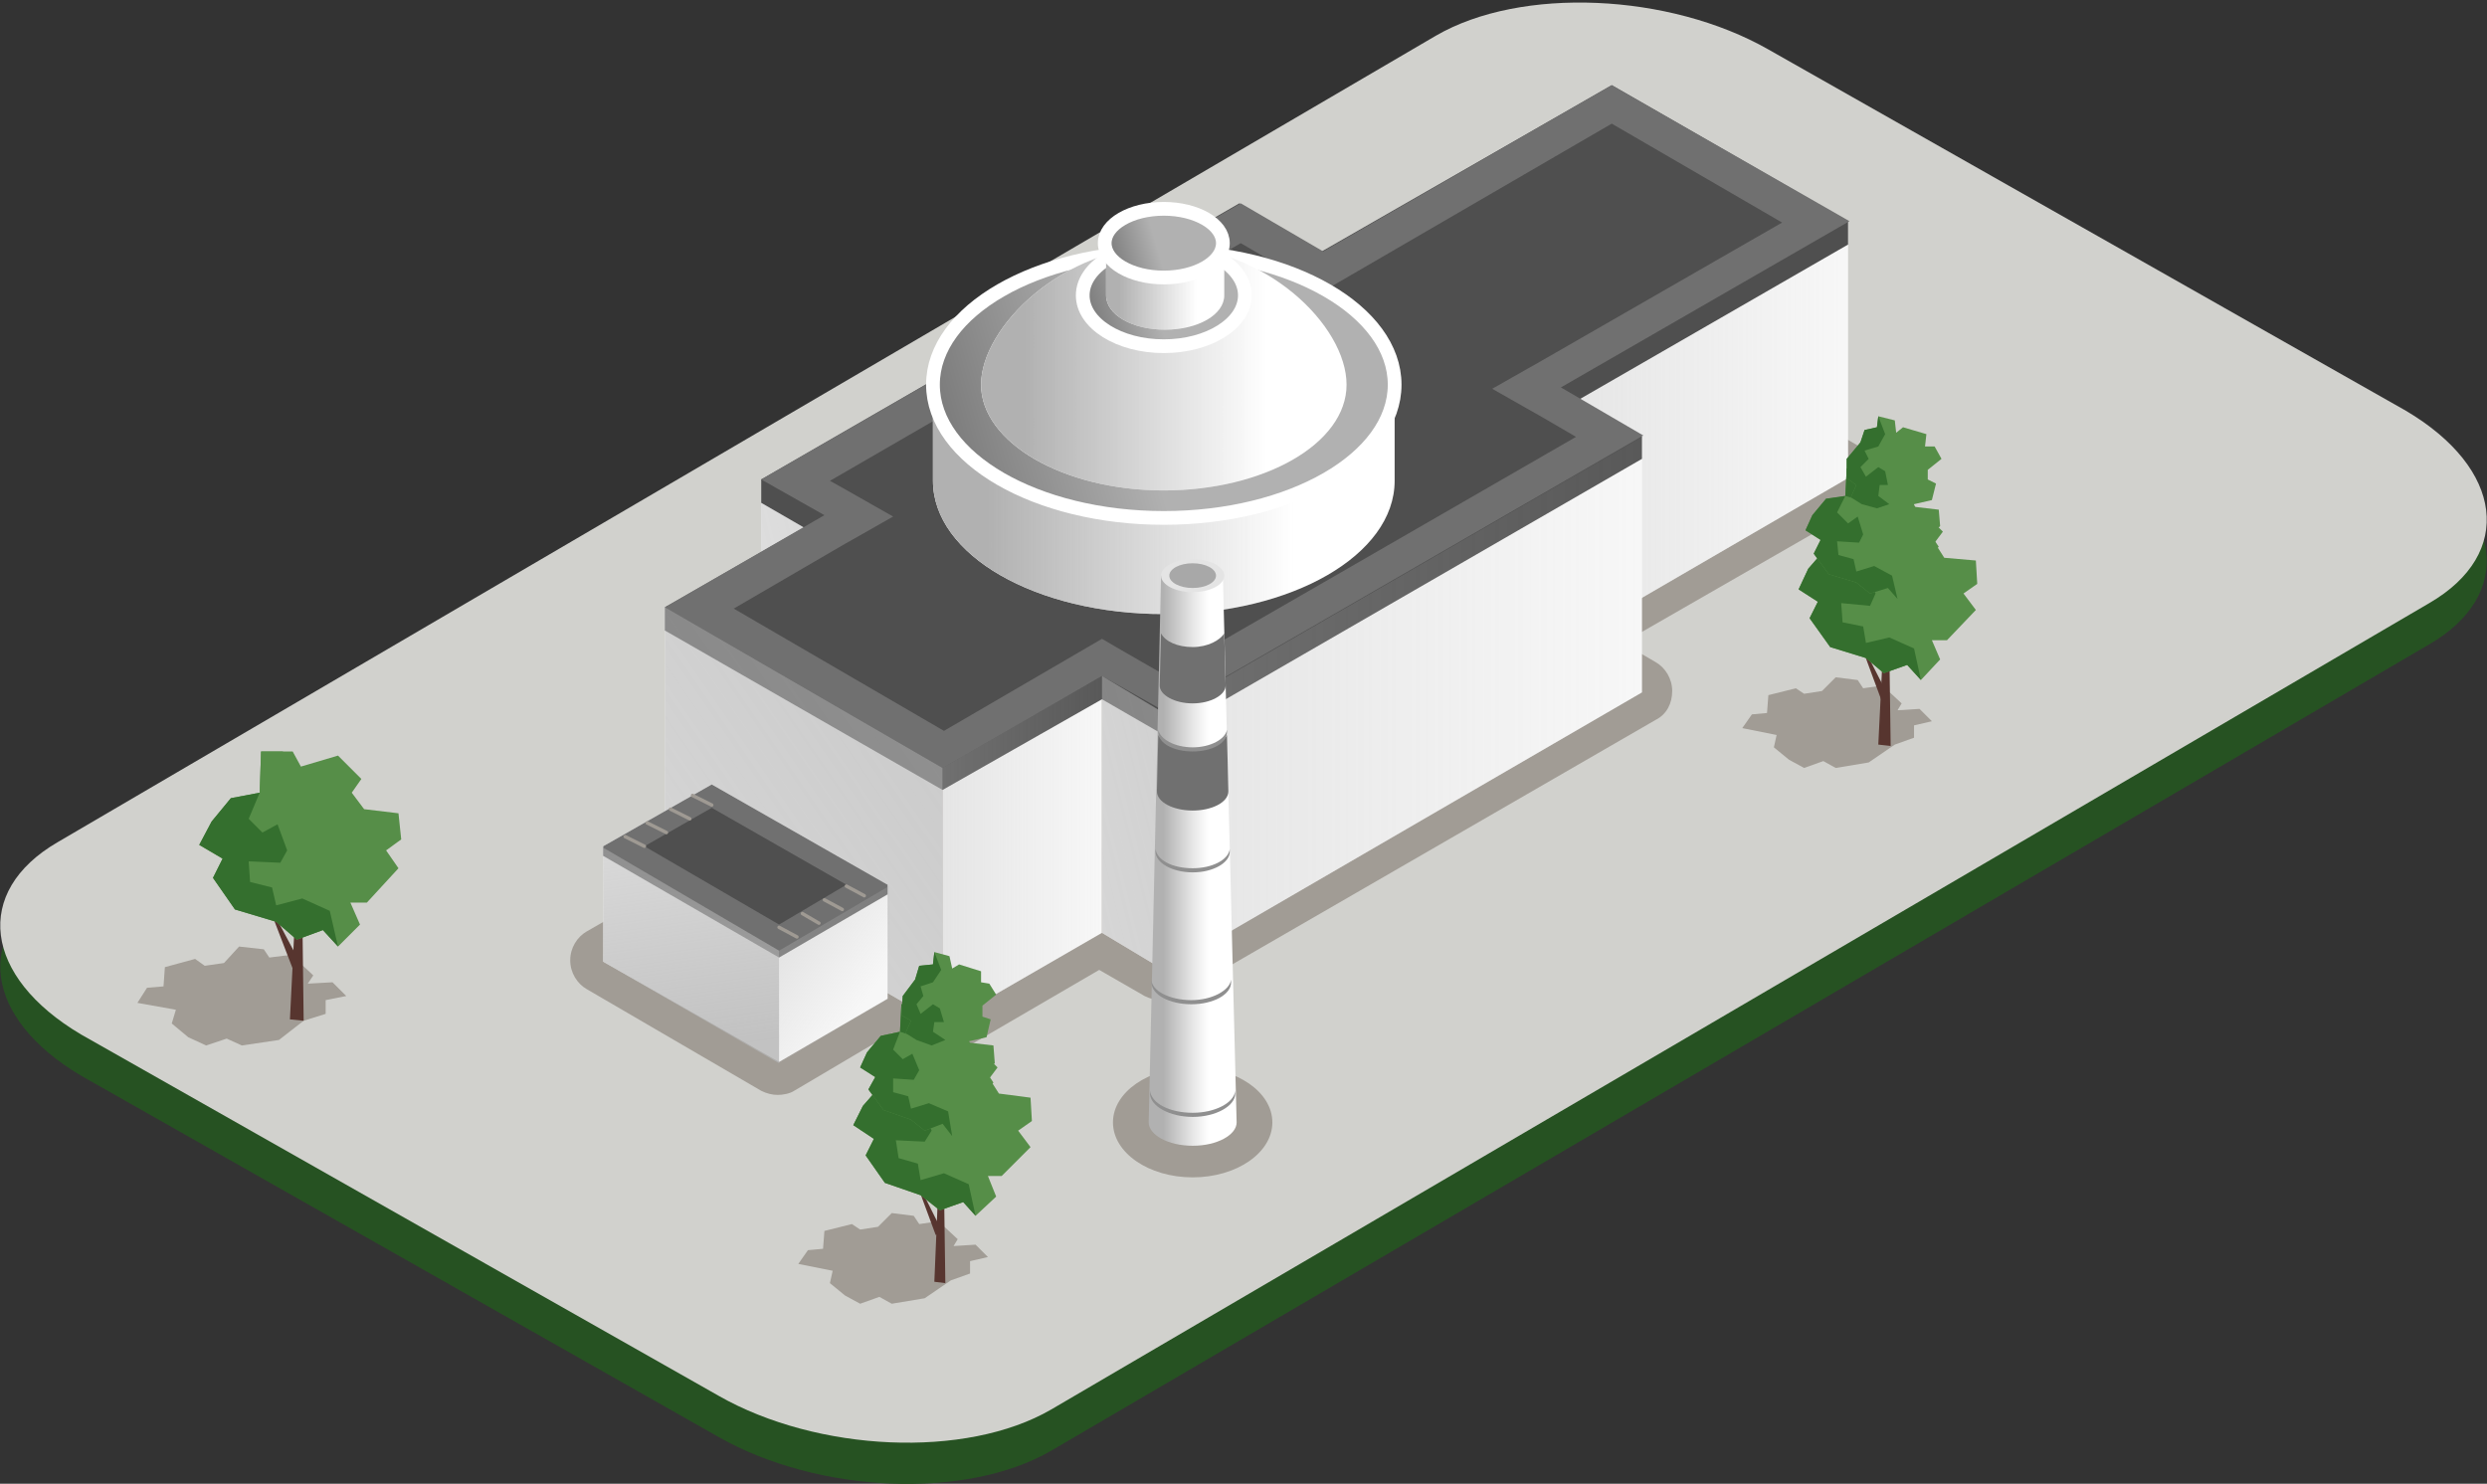 <?xml version="1.0" encoding="utf-8"?>
<!-- Generator: Adobe Illustrator 21.1.0, SVG Export Plug-In . SVG Version: 6.00 Build 0)  -->
<svg version="1.1" id="Слой_1" xmlns="http://www.w3.org/2000/svg" xmlns:xlink="http://www.w3.org/1999/xlink" x="0px" y="0px"
	 viewBox="0 0 181 108" style="enable-background:new 0 0 181 108;" xml:space="preserve">
<rect x="0" y="0" width="181" height="108" fill="#333333" stroke="none"/>
<style type="text/css">
	.st0{fill:#265222;}
	.st1{fill:#D1D1CD;}
	.st2{fill:#A19C95;}
	.st3{fill:#57352F;}
	.st4{fill:#568E48;}
	.st5{fill:#346F2E;}
	.st6{fill:#FFFFFF;}
	.st7{fill:url(#SVGID_1_);}
	.st8{fill:url(#SVGID_2_);}
	.st9{fill:#4F4F4F;}
	.st10{fill:#707070;}
	.st11{fill:url(#SVGID_3_);}
	.st12{fill:url(#SVGID_4_);stroke:#FFFFFF;stroke-miterlimit:10;}
	.st13{fill:url(#SVGID_5_);}
	.st14{fill:url(#SVGID_6_);stroke:#FFFFFF;stroke-miterlimit:10;}
	.st15{fill:url(#SVGID_7_);}
	.st16{fill:url(#SVGID_8_);}
	.st17{fill:url(#SVGID_9_);}
	.st18{fill:url(#SVGID_10_);}
	.st19{fill:url(#SVGID_11_);}
	.st20{fill:url(#SVGID_12_);}
	.st21{fill:none;stroke:#9F9A93;stroke-width:0.25;stroke-linecap:round;stroke-miterlimit:10;}
	.st22{fill:url(#SVGID_13_);}
	.st23{fill:url(#SVGID_14_);stroke:#FFFFFF;stroke-miterlimit:10;}
	.st24{fill:url(#SVGID_15_);}
	.st25{fill:#E4E4E4;}
	.st26{fill:#A8A8A8;}
	.st27{fill:#8F8F8F;}
</style>
<g>
	<g>
		<path class="st0" d="M5.9,78.3l46.4,26.3c7.2,4.1,18,4.6,24.2,1l100.3-58.7c6.2-3.6,5.4-9.8-1.7-14L128.7,6.6
			c-7.2-4.1-18-4.6-24.2-1L4.2,64.3C-2,67.9-1.2,74.1,5.9,78.3z"/>
		<path class="st1" d="M5.9,75.3l46.4,26.3c7.2,4.1,18,4.6,24.2,1l100.3-58.7c6.2-3.6,5.4-9.8-1.7-14L128.7,3.6
			c-7.2-4.1-18-4.6-24.2-1L4.2,61.3C-2,64.9-1.2,71.1,5.9,75.3z"/>
	</g>
	<g>
		<path class="st2" d="M20.3,75.7l-2.7,0.4l-1.1-0.5L15,76.1l-1.3-0.6l-1.2-1l0.3-1l-2.8-0.5l0.7-1.1l1.2-0.1l0.1-1.4l2.2-0.6
			l0.7,0.5l1.4-0.2l1.1-1.2l1.8,0.2l0.4,0.6l1.6-0.2l1.6,1.5l-0.4,0.6l1.8-0.1l1,1l-1.5,0.3l0,1l-1.6,0.5L20.3,75.7z"/>
		<g>
			<polygon class="st3" points="21.1,74.2 21.9,58.2 22.1,74.3 			"/>
			<polygon class="st3" points="21.3,70.5 19.3,65.3 21.9,70.2 			"/>
			<polygon class="st4" points="17.1,66.2 15.5,63.9 16.2,62.5 14.5,61.5 15.4,59.8 16.8,58.1 18.9,57.7 19,54.7 21.3,54.7 
				21.9,55.8 24.6,55 26.3,56.7 25.6,57.7 26.5,58.9 29,59.2 29.2,61.1 28.1,61.9 29,63.2 26.7,65.7 25.5,65.7 26.2,67.3 24.6,68.9 
				23.5,67.7 21.6,68.4 20.1,67.1 			"/>
			<g>
				<polygon class="st4" points="21.4,57 20.2,55.8 20.6,54.7 19,54.7 18.9,57.7 21,58.3 				"/>
				<polygon class="st5" points="22,65.4 20.1,65.9 19.8,64.6 18.2,64.2 18.1,62.7 20.4,62.8 20.9,61.9 20.2,60 19.1,60.6 
					18.1,59.6 18.9,57.7 16.8,58.1 15.4,59.8 14.5,61.5 16.2,62.5 15.5,63.9 17.1,66.2 20.1,67.1 21.6,68.4 23.5,67.7 24.6,68.9 
					24,66.3 				"/>
			</g>
		</g>
	</g>
	<g>
		<g>
			<path class="st2" d="M117.3,22.4c-0.4,0-0.8,0.1-1.2,0.3L96.2,34.2l-4.8-2.8c-0.4-0.2-0.8-0.3-1.2-0.3c-0.4,0-0.8,0.1-1.2,0.3
				L54.2,51.5c-0.8,0.4-1.2,1.2-1.2,2.1s0.5,1.7,1.2,2.1l0.9,0.5l-7.9,4.6c-0.8,0.4-1.2,1.2-1.2,2.1s0.5,1.7,1.2,2.1l0.2,0.1
				l-4.7,2.7c-0.7,0.4-1.2,1.2-1.2,2.1c0,0.9,0.5,1.7,1.2,2.1l12.7,7.4c0.4,0.2,0.8,0.3,1.2,0.3c0.4,0,0.9-0.1,1.2-0.3l7.1-4.2
				l2.4,1.4c0.4,0.2,0.8,0.3,1.2,0.3c0.4,0,0.8-0.1,1.2-0.3l10.3-6l3.3,1.9c0.4,0.2,0.8,0.3,1.2,0.3c0.4,0,0.8-0.1,1.2-0.3
				l34.8-20.1c0.8-0.4,1.2-1.2,1.2-2.1s-0.5-1.7-1.2-2.1l-2.4-1.4l17.4-10c0.8-0.4,1.2-1.2,1.2-2.1s-0.5-1.7-1.2-2.1l-17.3-10
				C118.1,22.5,117.7,22.4,117.3,22.4L117.3,22.4z"/>
			<g>
				<polygon class="st6" points="134.5,16.1 134.5,34.8 113.5,47 113.5,28.3 				"/>
				
					<linearGradient id="SVGID_1_" gradientUnits="userSpaceOnUse" x1="-18.373" y1="31.559" x2="2.65" y2="31.559" gradientTransform="matrix(1 0 0 1 131.879 0)">
					<stop  offset="0" style="stop-color:#B1B1B1;stop-opacity:0.335"/>
					<stop  offset="7.406294e-02" style="stop-color:#B1B1B1;stop-opacity:0.318"/>
					<stop  offset="1" style="stop-color:#B1B1B1;stop-opacity:0.1"/>
				</linearGradient>
				<polygon class="st7" points="134.5,16.1 134.5,34.8 113.5,47 113.5,28.3 				"/>
				<polygon class="st6" points="68.6,55.9 68.6,74.6 80.2,67.9 80.2,49.2 				"/>
			</g>
			<g>
				<polygon class="st6" points="55.4,34.9 55.4,53.7 59.9,56.2 59.9,37.6 				"/>
				
					<linearGradient id="SVGID_2_" gradientUnits="userSpaceOnUse" x1="-29.239" y1="34.425" x2="-88.297" y2="49.088" gradientTransform="matrix(1 0 0 1 131.879 0)">
					<stop  offset="0" style="stop-color:#B1B1B1;stop-opacity:0.79"/>
					<stop  offset="1" style="stop-color:#B1B1B1;stop-opacity:0.335"/>
				</linearGradient>
				<polygon class="st8" points="55.4,34.9 55.4,53.7 59.9,56.2 59.9,37.6 				"/>
				<polygon class="st6" points="80.2,49.2 80.2,67.9 84.7,70.6 84.7,51.9 				"/>
			</g>
			<polygon class="st6" points="119.5,50.4 119.5,31.8 84.7,51.9 84.7,70.6 			"/>
			<polygon class="st6" points="48.4,44.2 48.4,62.9 68.6,74.6 68.6,55.9 			"/>
			<g>
				<polygon class="st9" points="55.4,36.6 59.9,39.2 48.4,44.2 48.4,45.9 68.6,57.5 80.2,50.9 84.7,53.5 119.5,33.4 119.5,31.8 
					113.5,29.9 134.5,17.8 134.5,16.1 55.4,34.9 				"/>
			</g>
			<g>
				<polygon class="st9" points="55.4,34.9 59.9,37.6 48.4,44.2 68.6,55.9 80.2,49.2 84.7,51.9 119.5,31.8 113.5,28.3 134.5,16.1 
					117.3,6.2 96.2,18.3 90.2,14.8 				"/>
			</g>
			<g>
				<path class="st10" d="M117.3,9l12.4,7.2l-17.4,10l-3.7,2.1l3.7,2.1l2.4,1.4L84.7,49.1l-3.3-1.9l-1.2-0.7l-1.2,0.7l-10.3,6
					l-15.3-8.9l7.9-4.6l3.7-2.1l-3.7-2.1l-0.9-0.5l29.9-17.3l4.8,2.8l1.2,0.7l1.2-0.7L117.3,9 M117.3,6.2l-21,12.1l-6-3.5L55.4,34.9
					l4.6,2.6l-11.6,6.7l20.2,11.7l11.6-6.7l4.6,2.6l34.8-20.1l-6-3.5l21-12.1L117.3,6.2L117.3,6.2z"/>
			</g>
			<g>
				<path class="st6" d="M67.9,28v7c0,5.4,7.5,9.7,16.8,9.7c9.3,0,16.8-4.3,16.8-9.7v-7H67.9z"/>
				
					<linearGradient id="SVGID_3_" gradientUnits="userSpaceOnUse" x1="-63.985" y1="36.343" x2="-30.34" y2="36.343" gradientTransform="matrix(1 0 0 1 131.879 0)">
					<stop  offset="0.117" style="stop-color:#B1B1B1"/>
					<stop  offset="0.166" style="stop-color:#B1B1B1;stop-opacity:0.926"/>
					<stop  offset="0.78" style="stop-color:#B1B1B1;stop-opacity:0"/>
				</linearGradient>
				<path class="st11" d="M67.9,28v7c0,5.4,7.5,9.7,16.8,9.7c9.3,0,16.8-4.3,16.8-9.7v-7H67.9z"/>
				<ellipse class="st6" cx="84.7" cy="28" rx="16.8" ry="9.7"/>
				
					<linearGradient id="SVGID_4_" gradientUnits="userSpaceOnUse" x1="-32.89" y1="23.84" x2="-65.652" y2="33.316" gradientTransform="matrix(1 0 0 1 131.879 0)">
					<stop  offset="0.502" style="stop-color:#B1B1B1"/>
					<stop  offset="1" style="stop-color:#707070"/>
				</linearGradient>
				<ellipse class="st12" cx="84.7" cy="28" rx="16.8" ry="9.7"/>
				<path class="st6" d="M84.7,17.9c-7.3,0-13.3,5.9-13.3,10.1c0,4.2,6,7.7,13.3,7.7c7.3,0,13.3-3.4,13.3-7.7
					C98,23.7,92.1,17.9,84.7,17.9z"/>
				
					<linearGradient id="SVGID_5_" gradientUnits="userSpaceOnUse" x1="-60.456" y1="26.75" x2="-33.869" y2="26.75" gradientTransform="matrix(1 0 0 1 131.879 0)">
					<stop  offset="0.117" style="stop-color:#B1B1B1"/>
					<stop  offset="0.166" style="stop-color:#B1B1B1;stop-opacity:0.926"/>
					<stop  offset="0.78" style="stop-color:#B1B1B1;stop-opacity:0"/>
				</linearGradient>
				<path class="st13" d="M84.7,17.9c-7.3,0-13.3,5.9-13.3,10.1c0,4.2,6,7.7,13.3,7.7c7.3,0,13.3-3.4,13.3-7.7
					C98,23.7,92.1,17.9,84.7,17.9z"/>
			</g>
			<g>
				
					<linearGradient id="SVGID_6_" gradientUnits="userSpaceOnUse" x1="-42.183" y1="20.038" x2="-53.613" y2="23.344" gradientTransform="matrix(1 0 0 1 131.879 0)">
					<stop  offset="0.502" style="stop-color:#B1B1B1"/>
					<stop  offset="1" style="stop-color:#707070"/>
				</linearGradient>
				<ellipse class="st14" cx="84.7" cy="21.5" rx="5.9" ry="3.7"/>
			</g>
			<g>
				
					<linearGradient id="SVGID_7_" gradientUnits="userSpaceOnUse" x1="-19.522" y1="52.467" x2="-78.533" y2="67.118" gradientTransform="matrix(1 0 0 1 131.879 0)">
					<stop  offset="0" style="stop-color:#B1B1B1;stop-opacity:0.79"/>
					<stop  offset="1" style="stop-color:#B1B1B1;stop-opacity:0.335"/>
				</linearGradient>
				<polygon class="st15" points="80.2,49.2 80.2,67.9 84.7,70.6 84.7,51.9 				"/>
			</g>
			
				<linearGradient id="SVGID_8_" gradientUnits="userSpaceOnUse" x1="-47.162" y1="51.158" x2="-12.345" y2="51.158" gradientTransform="matrix(1 0 0 1 131.879 0)">
				<stop  offset="0" style="stop-color:#B1B1B1;stop-opacity:0.335"/>
				<stop  offset="7.406294e-02" style="stop-color:#B1B1B1;stop-opacity:0.318"/>
				<stop  offset="1" style="stop-color:#B1B1B1;stop-opacity:0.1"/>
			</linearGradient>
			<polygon class="st16" points="119.5,50.4 119.5,31.8 84.7,51.9 84.7,70.6 			"/>
			
				<linearGradient id="SVGID_9_" gradientUnits="userSpaceOnUse" x1="-44.175" y1="39.201" x2="-114.444" y2="87.832" gradientTransform="matrix(1 0 0 1 131.879 0)">
				<stop  offset="0" style="stop-color:#B1B1B1;stop-opacity:0.79"/>
				<stop  offset="1" style="stop-color:#B1B1B1;stop-opacity:0.335"/>
			</linearGradient>
			<polygon class="st17" points="48.4,44.2 48.4,62.9 68.6,74.6 68.6,55.9 			"/>
			<g>
				
					<linearGradient id="SVGID_10_" gradientUnits="userSpaceOnUse" x1="-63.276" y1="61.916" x2="-51.717" y2="61.916" gradientTransform="matrix(1 0 0 1 131.879 0)">
					<stop  offset="0" style="stop-color:#B1B1B1;stop-opacity:0.335"/>
					<stop  offset="7.406294e-02" style="stop-color:#B1B1B1;stop-opacity:0.318"/>
					<stop  offset="1" style="stop-color:#B1B1B1;stop-opacity:0.1"/>
				</linearGradient>
				<polygon class="st18" points="68.6,55.9 68.6,74.6 80.2,67.9 80.2,49.2 				"/>
			</g>
			<g>
				<g>
					<g>
						<g>
							<g>
								<g>
									<polygon class="st6" points="64.6,64.4 51.8,57.1 43.9,61.6 43.9,70 56.7,77.3 64.6,72.7 									"/>
									<polygon class="st10" points="64.6,64.4 51.8,57.1 43.9,61.6 43.9,62.3 56.7,69.7 64.6,65.1 									"/>
									<polygon class="st9" points="46.9,61.6 51.8,58.8 61.6,64.4 56.7,67.3 									"/>
								</g>
								
									<linearGradient id="SVGID_11_" gradientUnits="userSpaceOnUse" x1="-3573.445" y1="76.424" x2="-3576.721" y2="53.285" gradientTransform="matrix(1 0 0 1 3624.773 0)">
									<stop  offset="0" style="stop-color:#B1B1B1;stop-opacity:0.79"/>
									<stop  offset="1" style="stop-color:#B1B1B1;stop-opacity:0.335"/>
								</linearGradient>
								<path class="st19" d="M43.9,70v-8.3l12.8,7.5v8.2"/>
								
									<linearGradient id="SVGID_12_" gradientUnits="userSpaceOnUse" x1="4195.731" y1="68.659" x2="4190.096" y2="72.769" gradientTransform="matrix(-1 0 0 1 4253.245 0)">
									<stop  offset="0" style="stop-color:#B1B1B1;stop-opacity:0.335"/>
									<stop  offset="7.406294e-02" style="stop-color:#B1B1B1;stop-opacity:0.318"/>
									<stop  offset="1" style="stop-color:#B1B1B1;stop-opacity:0.1"/>
								</linearGradient>
								<path class="st20" d="M56.7,77.4v-8.2l8-4.7v8.2"/>
							</g>
						</g>
						<g>
							<line class="st21" x1="61.6" y1="64.5" x2="62.9" y2="65.2"/>
							<line class="st21" x1="60" y1="65.5" x2="61.3" y2="66.2"/>
							<line class="st21" x1="58.4" y1="66.5" x2="59.6" y2="67.2"/>
							<line class="st21" x1="56.7" y1="67.5" x2="58" y2="68.2"/>
						</g>
						<g>
							<line class="st21" x1="50.4" y1="57.9" x2="51.8" y2="58.6"/>
							<line class="st21" x1="48.8" y1="58.9" x2="50.2" y2="59.6"/>
							<line class="st21" x1="47.1" y1="59.9" x2="48.5" y2="60.6"/>
							<line class="st21" x1="45.5" y1="60.9" x2="46.9" y2="61.6"/>
						</g>
					</g>
				</g>
			</g>
			<path class="st6" d="M80.5,17.7v3.8c0,1.4,1.9,2.5,4.3,2.5c2.4,0,4.3-1.1,4.3-2.5v-3.8H80.5z"/>
			
				<linearGradient id="SVGID_13_" gradientUnits="userSpaceOnUse" x1="-51.419" y1="20.794" x2="-42.906" y2="20.794" gradientTransform="matrix(1 0 0 1 131.879 0)">
				<stop  offset="0.117" style="stop-color:#B1B1B1"/>
				<stop  offset="0.166" style="stop-color:#B1B1B1;stop-opacity:0.926"/>
				<stop  offset="0.78" style="stop-color:#B1B1B1;stop-opacity:0"/>
			</linearGradient>
			<path class="st22" d="M80.5,17.7v3.8c0,1.4,1.9,2.5,4.3,2.5c2.4,0,4.3-1.1,4.3-2.5v-3.8H80.5z"/>
			
				<linearGradient id="SVGID_14_" gradientUnits="userSpaceOnUse" x1="-43.551" y1="16.608" x2="-51.84" y2="19.006" gradientTransform="matrix(1 0 0 1 131.879 0)">
				<stop  offset="0.502" style="stop-color:#B1B1B1"/>
				<stop  offset="1" style="stop-color:#707070"/>
			</linearGradient>
			<ellipse class="st23" cx="84.7" cy="17.7" rx="4.3" ry="2.5"/>
		</g>
		<g>
			<ellipse class="st2" cx="86.8" cy="81.7" rx="5.8" ry="4"/>
			<g>
				<g>
					
						<linearGradient id="SVGID_15_" gradientUnits="userSpaceOnUse" x1="-91.429" y1="62.647" x2="-87.191" y2="62.647" gradientTransform="matrix(1 0 0 1 176.094 0)">
						<stop  offset="0" style="stop-color:#B1B1B1"/>
						<stop  offset="0.497" style="stop-color:#E6E6E6"/>
						<stop  offset="0.78" style="stop-color:#FFFFFF"/>
					</linearGradient>
					<path class="st24" d="M89,41.9h-4.5l-0.9,39.8c0,0.9,1.4,1.7,3.2,1.7c1.8,0,3.2-0.8,3.2-1.7L89,41.9z"/>
					<path class="st10" d="M86.8,54.5c-1.2,0-2.2-0.4-2.5-1l-0.1,4.1c0,0.8,1.2,1.4,2.6,1.4c1.4,0,2.6-0.6,2.6-1.4l-0.1-4.1
						C89,54.1,88,54.5,86.8,54.5z"/>
					<path class="st10" d="M86.8,47.1c-1.1,0-2-0.4-2.3-1l-0.1,3.8c0,0.7,1.1,1.3,2.4,1.3c1.3,0,2.4-0.6,2.4-1.3l-0.1-3.8
						C88.8,46.6,87.9,47.1,86.8,47.1z"/>
					<ellipse class="st25" cx="86.8" cy="41.9" rx="2.3" ry="1.2"/>
					<ellipse class="st26" cx="86.8" cy="41.9" rx="1.7" ry="0.9"/>
				</g>
				<g>
					<g>
						<path class="st27" d="M83.7,79.6c0,0.9,1.4,1.7,3.1,1.7c1.7,0,3.1-0.8,3.1-1.7l0-0.2c-0.1,0.9-1.5,1.6-3.1,1.6
							c-1.7,0-3-0.7-3.1-1.6L83.7,79.6z"/>
					</g>
				</g>
				<g>
					<g>
						<path class="st27" d="M83.8,71.5c0,0.9,1.3,1.6,2.9,1.6c1.6,0,2.9-0.7,2.9-1.6l0-0.2c-0.1,0.8-1.4,1.5-2.9,1.5
							c-1.6,0-2.9-0.7-2.9-1.5L83.8,71.5z"/>
					</g>
				</g>
				<g>
					<g>
						<path class="st27" d="M84.1,62c0,0.8,1.2,1.5,2.7,1.5c1.5,0,2.7-0.7,2.7-1.5l0-0.2c-0.1,0.8-1.3,1.4-2.7,1.4
							c-1.5,0-2.6-0.6-2.7-1.4L84.1,62z"/>
					</g>
				</g>
				<g>
					<g>
						<path class="st27" d="M84.3,53.3c0,0.8,1.1,1.4,2.5,1.4c1.4,0,2.5-0.6,2.5-1.4l0-0.2c-0.1,0.7-1.2,1.3-2.5,1.3
							c-1.3,0-2.4-0.6-2.5-1.3L84.3,53.3z"/>
					</g>
				</g>
			</g>
		</g>
	</g>
	<g>
		<g>
			<path class="st2" d="M136,55.5l-2.4,0.4l-0.9-0.5l-1.4,0.5l-1.1-0.6l-1.1-0.9l0.2-0.9l-2.5-0.5l0.7-1l1.1-0.1l0.1-1.3l2-0.5
				l0.6,0.4l1.3-0.2l1-1l1.6,0.2l0.4,0.6l1.4-0.2l1.4,1.3l-0.3,0.5l1.6-0.1l0.9,0.9l-1.3,0.3l0,0.9l-1.4,0.5L136,55.5z"/>
			<g>
				<polygon class="st3" points="136.7,54.2 137.4,40 137.6,54.3 				"/>
				<polygon class="st3" points="136.9,50.9 135.2,46.3 137.4,50.6 				"/>
				<polygon class="st4" points="133.2,47.1 131.7,45 132.3,43.8 130.9,42.9 131.6,41.4 132.9,39.9 134.7,39.5 134.9,36.9 
					136.9,36.9 137.4,37.8 139.8,37.1 141.4,38.7 140.8,39.5 141.5,40.6 143.8,40.8 143.9,42.5 142.9,43.2 143.8,44.4 141.7,46.6 
					140.6,46.6 141.2,48 139.8,49.5 138.8,48.4 137.1,49 135.8,47.9 				"/>
				<g>
					<polygon class="st4" points="137,38.9 135.9,37.8 136.3,36.9 134.9,36.9 134.7,39.5 136.7,40.1 					"/>
					<polygon class="st5" points="137.5,46.4 135.8,46.8 135.6,45.6 134.1,45.3 134,43.9 136.1,44.1 136.5,43.2 135.9,41.5 
						135,42.1 134,41.2 134.7,39.5 132.9,39.9 131.6,41.4 130.9,42.9 132.3,43.8 131.7,45 133.2,47.1 135.8,47.9 137.1,49 
						138.8,48.4 139.8,49.5 139.3,47.2 					"/>
				</g>
			</g>
		</g>
		<g>
			<g>
				<polygon class="st4" points="133.1,41.8 132,40.3 132.5,39.3 131.4,38.6 131.9,37.5 132.9,36.3 134.3,36.1 134.4,34.1 
					135.9,34.1 136.3,34.8 138.1,34.3 139.3,35.4 138.8,36.1 139.4,36.9 141.1,37.1 141.2,38.3 140.5,38.9 141.1,39.8 139.5,41.4 
					138.7,41.4 139.2,42.5 138.1,43.6 137.4,42.8 136.1,43.2 135.1,42.4 				"/>
				<g>
					<polyline class="st5" points="134.3,36.1 135.7,36.5 136,35.6 135.2,34.8 135.5,34.1 134.4,34.1 					"/>
					<polygon class="st5" points="136.4,41.2 135.1,41.6 134.9,40.7 133.8,40.4 133.7,39.4 135.3,39.5 135.6,38.9 135.2,37.6 
						134.5,38.1 133.7,37.3 134.3,36.1 132.9,36.3 131.9,37.5 131.4,38.6 132.5,39.3 132,40.3 133.1,41.8 135.1,42.4 136.1,43.2 
						137.4,42.8 138.1,43.6 137.7,41.9 					"/>
				</g>
			</g>
		</g>
		<g>
			<g>
				<polygon class="st4" points="134.4,33.4 134.4,34.8 135.1,35.3 134.7,36.2 135.5,36.7 136.6,37 137.5,36.7 138.4,38 139.4,37.4 
					139.3,36.7 140.6,36.4 140.9,35.2 140.3,34.9 140.3,34.2 141.3,33.4 140.8,32.5 140.1,32.5 140.2,31.6 138.5,31.1 138,31.5 
					137.9,30.6 136.7,30.3 136.6,31.1 135.7,31.3 135.4,32.2 				"/>
				<g>
					<polygon class="st5" points="136.7,32.5 135.7,32.8 136,33.4 135.4,34 135.8,34.7 136.7,34 137.2,34.3 137.4,35.3 136.8,35.3 
						136.7,36.1 137.5,36.7 136.6,37 135.5,36.7 134.7,36.2 135.1,35.3 134.4,34.8 134.4,33.4 135.4,32.2 135.7,31.3 136.6,31.1 
						136.7,30.3 137.2,31.6 					"/>
				</g>
			</g>
		</g>
	</g>
	<g>
		<g>
			<path class="st2" d="M67.3,94.5l-2.4,0.4l-0.9-0.5l-1.4,0.5l-1.1-0.6l-1.1-0.9l0.2-0.9l-2.5-0.5l0.7-1l1.1-0.1l0.1-1.3l2-0.5
				l0.6,0.4l1.3-0.2l1-1l1.6,0.2l0.4,0.6l1.4-0.2l1.4,1.3l-0.3,0.5l1.6-0.1l0.9,0.9l-1.3,0.3l0,0.9l-1.4,0.5L67.3,94.5z"/>
			<g>
				<polygon class="st3" points="68,93.3 68.6,79 68.8,93.4 				"/>
				<polygon class="st3" points="68.1,89.9 66.4,85.3 68.6,89.7 				"/>
				<polygon class="st4" points="64.4,86.1 63,84.1 63.6,82.9 62.1,81.9 62.8,80.5 64.2,78.9 66,78.5 66.1,75.9 68.1,75.9 
					68.6,76.9 71,76.1 72.6,77.7 72,78.5 72.7,79.6 75,79.9 75.1,81.6 74.1,82.3 75,83.5 72.9,85.6 71.9,85.6 72.5,87.1 71,88.5 
					70.1,87.5 68.4,88.1 67,87 				"/>
				<g>
					<polygon class="st4" points="68.2,77.9 67.2,76.9 67.5,75.9 66.1,75.9 66,78.5 67.9,79.2 					"/>
					<polygon class="st5" points="68.7,85.4 67,85.9 66.8,84.7 65.4,84.3 65.2,83 67.3,83.1 67.8,82.3 67.2,80.6 66.2,81.2 
						65.2,80.2 66,78.5 64.2,78.9 62.8,80.5 62.1,81.9 63.6,82.9 63,84.1 64.4,86.1 67,87 68.4,88.1 70.1,87.5 71,88.5 70.5,86.2 
											"/>
				</g>
			</g>
		</g>
		<g>
			<g>
				<polygon class="st4" points="64.3,80.8 63.2,79.3 63.7,78.4 62.6,77.7 63.1,76.6 64.1,75.4 65.5,75.1 65.6,73.1 67.1,73.1 
					67.5,73.9 69.3,73.3 70.5,74.5 70,75.1 70.6,75.9 72.3,76.1 72.4,77.4 71.7,77.9 72.3,78.8 70.8,80.5 69.9,80.5 70.4,81.6 
					69.3,82.7 68.6,81.8 67.3,82.3 66.3,81.5 				"/>
				<g>
					<polyline class="st5" points="65.5,75.1 67,75.6 67.2,74.7 66.4,73.9 66.7,73.1 65.6,73.1 					"/>
					<polygon class="st5" points="67.6,80.3 66.3,80.7 66.1,79.8 65,79.5 65,78.5 66.5,78.6 66.9,77.9 66.4,76.7 65.7,77.1 65,76.4 
						65.5,75.1 64.1,75.4 63.1,76.6 62.6,77.7 63.7,78.4 63.2,79.3 64.3,80.8 66.3,81.5 67.3,82.3 68.6,81.8 69.3,82.7 69,80.9 
											"/>
				</g>
			</g>
		</g>
		<g>
			<g>
				<polygon class="st4" points="65.7,72.5 65.6,73.9 66.3,74.3 65.9,75.2 66.7,75.7 67.8,76.1 68.8,75.7 69.6,77 70.6,76.4 
					70.5,75.8 71.8,75.5 72.1,74.2 71.5,74 71.5,73.2 72.5,72.4 72,71.6 71.4,71.5 71.4,70.7 69.8,70.2 69.3,70.5 69.1,69.6 
					68,69.3 67.9,70.2 66.9,70.3 66.6,71.3 				"/>
				<g>
					<polygon class="st5" points="67.9,71.5 67,71.8 67.2,72.5 66.7,73.1 67,73.8 67.9,73.1 68.4,73.4 68.7,74.4 68,74.4 67.9,75.1 
						68.8,75.7 67.8,76.1 66.7,75.7 65.9,75.2 66.3,74.3 65.6,73.9 65.7,72.5 66.6,71.3 66.9,70.3 67.9,70.2 68,69.3 68.5,70.6 
											"/>
				</g>
			</g>
		</g>
	</g>
</g>
</svg>
